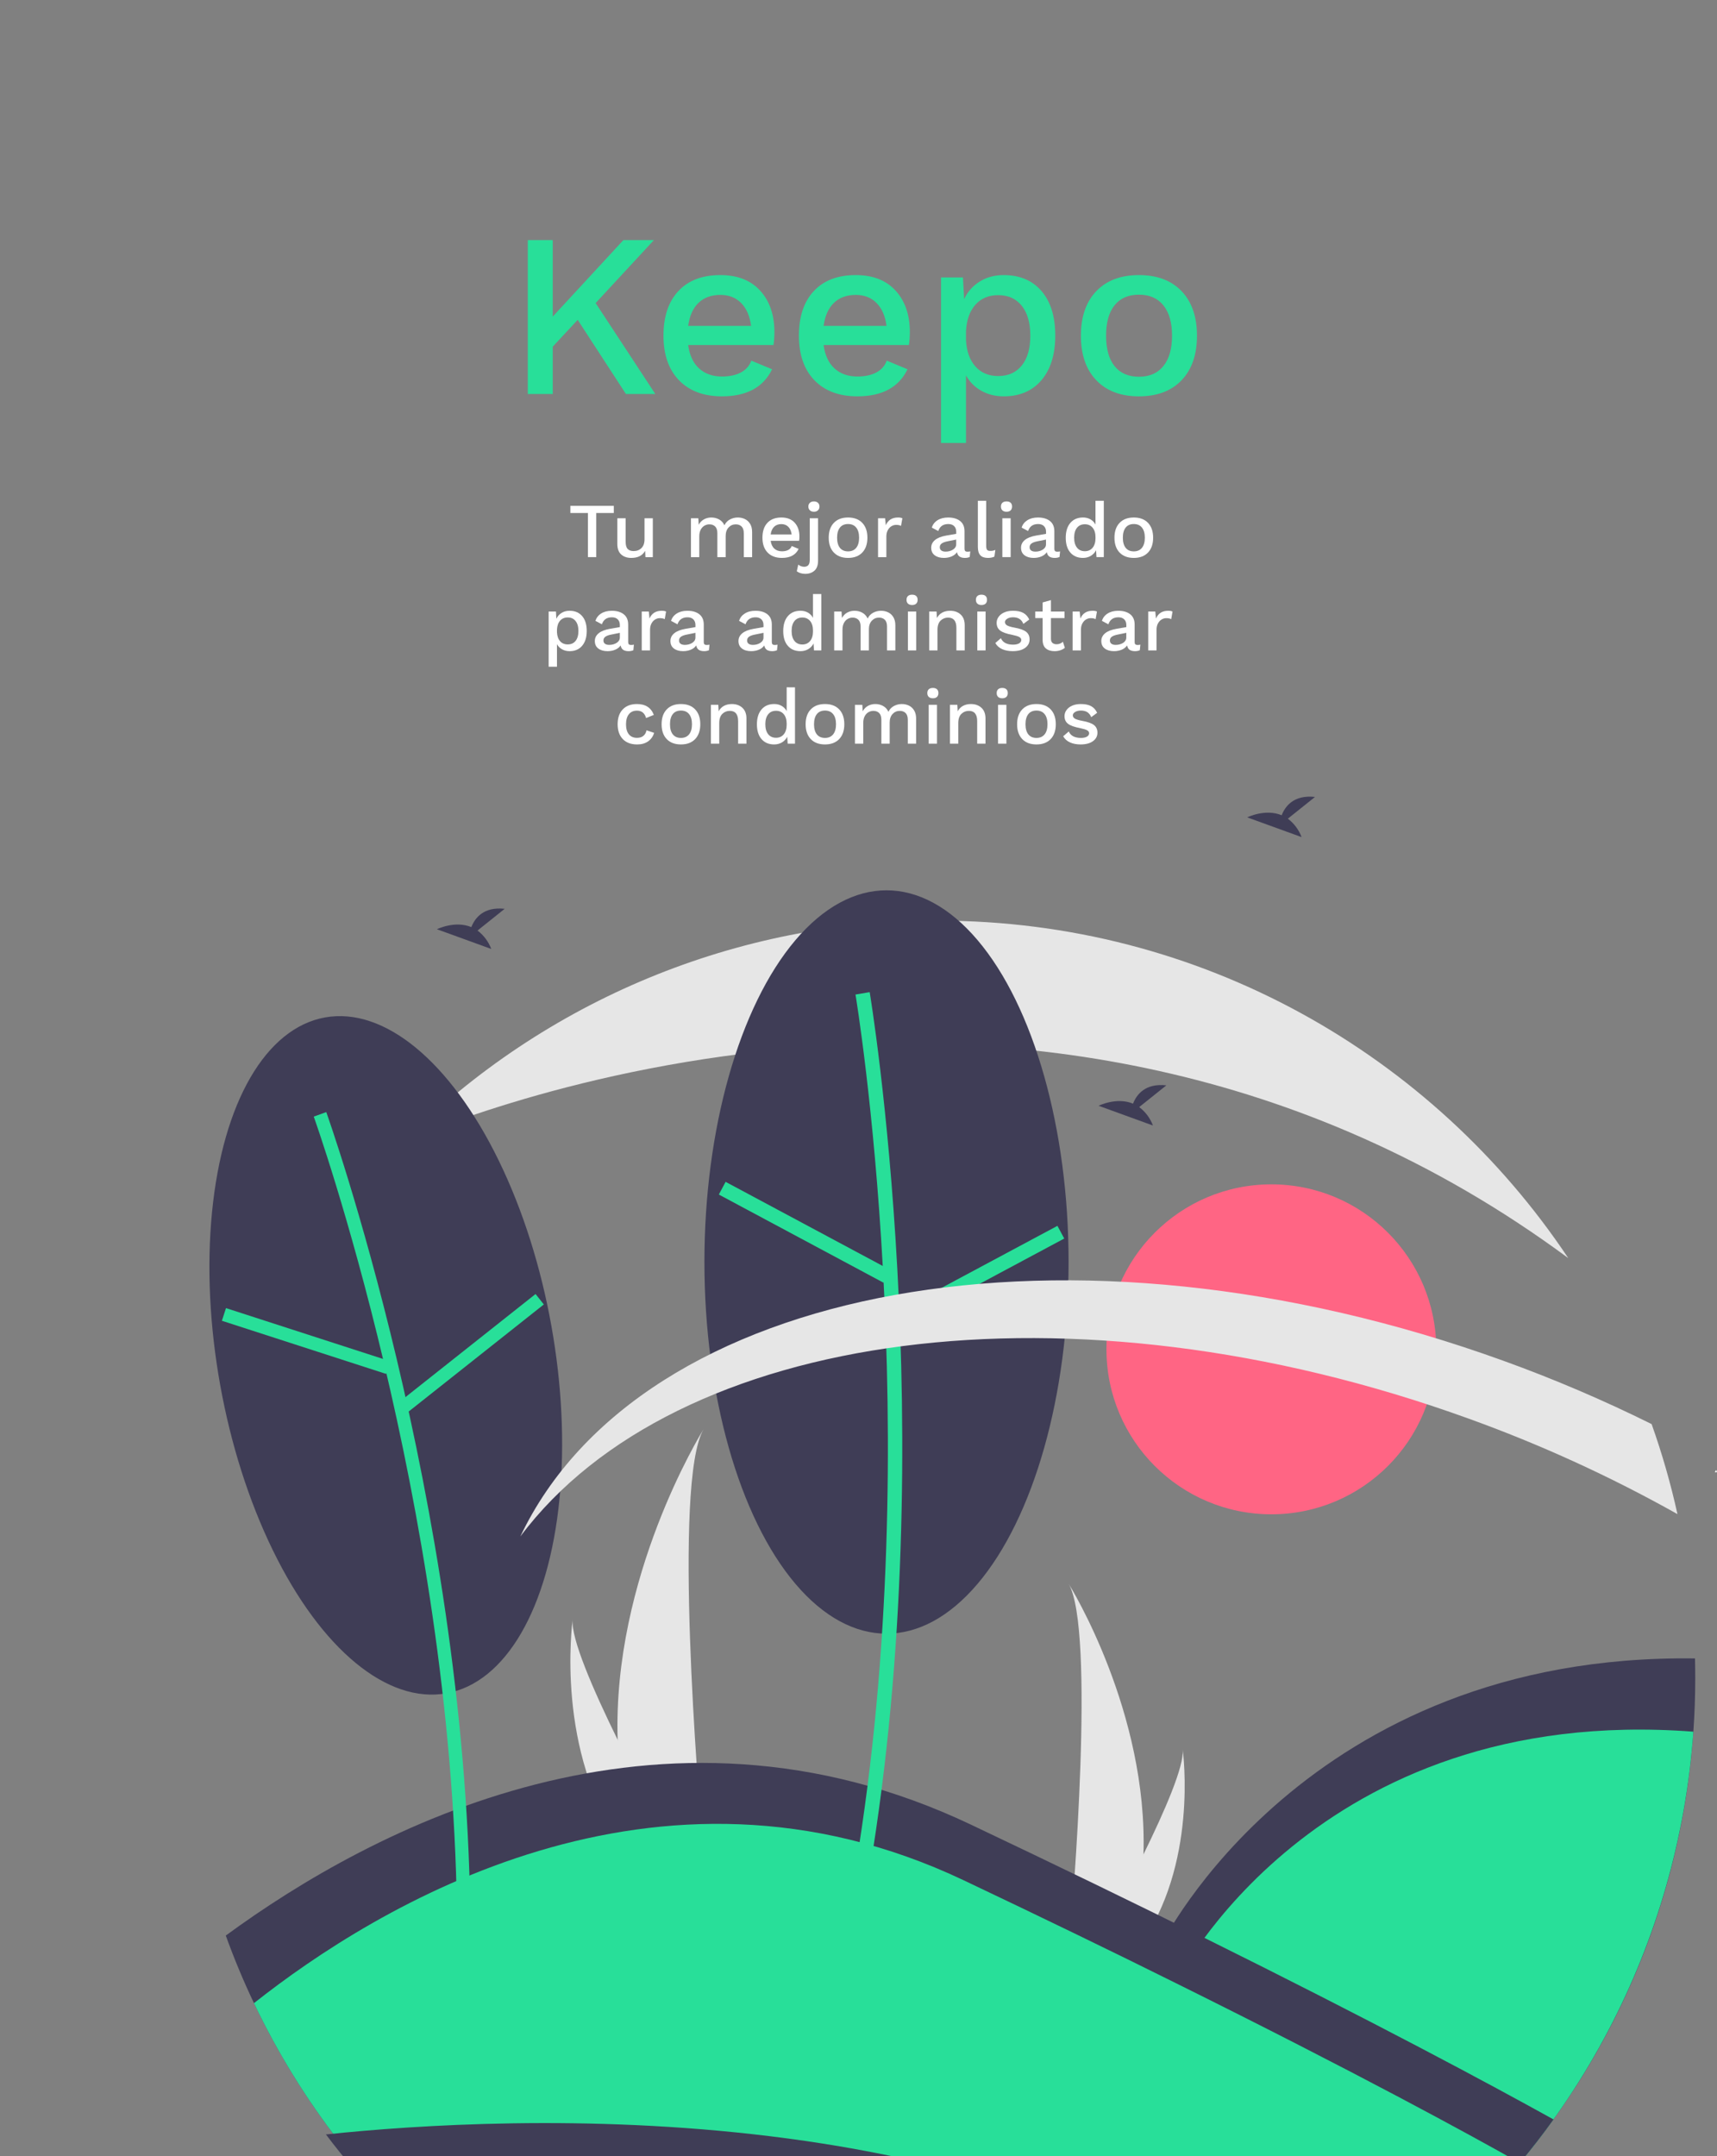 <?xml version="1.0" encoding="utf-8"?>
<!-- Generator: Adobe Illustrator 15.0.0, SVG Export Plug-In . SVG Version: 6.00 Build 0)  -->
<!DOCTYPE svg PUBLIC "-//W3C//DTD SVG 1.1//EN" "http://www.w3.org/Graphics/SVG/1.1/DTD/svg11.dtd">
<svg version="1.1" id="a1f75fc3-9e42-4fc1-bde4-b430080f0daf"
	 xmlns="http://www.w3.org/2000/svg" xmlns:xlink="http://www.w3.org/1999/xlink" x="0px" y="0px" width="442px" height="554.867px"
	 viewBox="2 0 442 554.867" enable-background="new 2 0 442 554.867" xml:space="preserve">
<rect x="2" y="0" width="442" height="554.867" fill="#808080" stroke="none"/>
<circle fill="#FF6584" cx="329.28" cy="347.219" r="42.452"/>
<path fill="#FFFFFF" d="M443.727,378.871c0.095-0.02,0.164-0.082,0.273-0.066c-0.049-0.184-0.11-0.362-0.188-0.537
	c-0.133,0.185-0.271,0.372-0.394,0.537L443.727,378.871z"/>
<path fill="#E6E6E6" d="M161.001,447.693c0.248,9.262,1.8,18.442,4.607,27.271c0.063,0.204,0.133,0.405,0.199,0.611h17.198
	c-0.019-0.185-0.037-0.39-0.056-0.611c-1.147-13.185-7.76-93.419,0.146-107.141C182.406,368.936,159.667,405.807,161.001,447.693z"
	/>
<path fill="#E6E6E6" d="M162.291,474.965c0.144,0.204,0.294,0.407,0.446,0.611h12.9c-0.099-0.175-0.212-0.379-0.343-0.611
	c-2.132-3.847-8.44-15.35-14.296-27.271c-6.293-12.813-12.066-26.111-11.581-30.925
	C149.271,417.854,144.915,450.947,162.291,474.965z"/>
<path fill="#E6E6E6" d="M296.356,477.171c-0.217,8.073-1.567,16.076-4.019,23.772c-0.056,0.179-0.114,0.354-0.171,0.532h-14.994
	c0.016-0.159,0.032-0.339,0.049-0.532c1-11.493,6.765-81.443-0.128-93.405C277.694,408.509,297.52,440.651,296.356,477.171z"/>
<path fill="#E6E6E6" d="M295.231,500.945c-0.125,0.178-0.254,0.358-0.389,0.533h-11.245c0.084-0.152,0.183-0.329,0.296-0.533
	c1.859-3.354,7.36-13.379,12.465-23.772c5.486-11.171,10.521-22.768,10.097-26.965C306.585,451.154,310.381,480.006,295.231,500.945
	z"/>
<path fill="#3F3D56" d="M124.923,239.457l6.993-5.593c-5.433-0.598-7.664,2.364-8.578,4.708c-4.243-1.762-8.862,0.548-8.862,0.548
	l13.989,5.079C127.76,242.312,126.53,240.669,124.923,239.457z"/>
<path fill="#3F3D56" d="M333.522,210.67l6.991-5.592c-5.432-0.6-7.665,2.363-8.579,4.708c-4.242-1.762-8.862,0.547-8.862,0.547
	l13.989,5.079C336.356,213.527,335.129,211.882,333.522,210.67z"/>
<path fill="#3F3D56" d="M438.399,431.823c0,4.633-0.161,9.229-0.484,13.788c-2.49,35.959-14.959,70.513-36.006,99.776
	c-2.75,3.839-5.64,7.569-8.662,11.193c-7.839,9.401-16.542,18.047-25.996,25.823l-41.44-24.317l-24.776-57.828
	c0,0,36.968-74.852,137.301-73.496C438.373,428.445,438.396,430.13,438.399,431.823z"/>
<path fill="#28DF99" d="M437.914,445.61c-3.854,54.327-30.261,104.563-72.823,138.547l-38.499-22.589l-21.974-51.286
	C304.618,510.28,340.224,438.19,437.914,445.61z"/>
<path fill="#3F3D56" d="M401.908,545.389c-2.75,3.838-5.64,7.568-8.662,11.192c-20.271,24.354-46.178,43.405-75.467,55.496
	c-5.933,2.447-12.004,4.603-18.212,6.47c-44.843,11.928-92.349,8.91-135.322-8.59c-42.5-18.973-76.848-52.47-96.867-94.487
	c-2.689-5.655-5.109-11.455-7.257-17.397c37.47-27.448,111.305-66.758,191.778-28.562c22.26,10.564,42.136,20.196,59.627,28.891
	C355.911,520.402,385.454,536.265,401.908,545.389z"/>
<path fill="#28DF99" d="M393.244,556.581c-69.017,82.714-192.015,93.815-274.724,24.801c-21.603-18.024-39.05-40.513-51.145-65.913
	c31.294-24.748,103.473-69.22,182.683-31.629c20.373,9.668,38.558,18.479,54.56,26.438
	C351.266,533.4,380.001,549.113,393.244,556.581z"/>
<path fill="#3F3D56" d="M336.011,602.326c-6.554,3.635-13.308,6.889-20.23,9.751c-23.564,9.713-48.81,14.694-74.296,14.664
	c-61.14-0.024-118.729-28.711-155.585-77.489C132.448,544.343,261.129,537.723,336.011,602.326z"/>
<path fill="#28DF99" d="M315.778,612.079c-74.806,30.759-160.83,12.181-216.273-46.709
	C116.437,562.883,249.375,545.801,315.778,612.079z"/>
<path fill="#E6E6E6" d="M405.705,323.734v0.006c-139.181-102.905-298.64-30.477-299.872-29.918v-0.008
	c36.503-36.498,86.028-56.975,137.651-56.908C311.147,236.907,370.757,271.389,405.705,323.734z"/>
<ellipse transform="matrix(-0.177 -0.984 0.984 -0.177 -223.8 510.173)" fill="#3F3D56" cx="101.315" cy="348.619" rx="88.374" ry="43.312"/>
<path fill="#28DF99" d="M123.048,491.706c-1.396-105.521-36.702-204.546-37.059-205.534l-3.221,1.162
	c0.354,0.98,35.467,99.488,36.855,204.418L123.048,491.706z"/>
<rect x="79.286" y="322.947" transform="matrix(-0.308 0.952 -0.952 -0.308 434.337 374.284)" fill="#28DF99" width="3.422" height="44.429"/>
<rect x="101.349" y="346.435" transform="matrix(-0.784 0.621 -0.621 -0.784 436.586 544.34)" fill="#28DF99" width="44.428" height="3.424"/>
<ellipse fill="#3F3D56" cx="230.208" cy="324.745" rx="46.873" ry="95.644"/>
<path fill="#28DF99" d="M225.879,481.298c18.773-112.64,0.189-224.872,0-225.991l-3.653,0.618c0.189,1.114,18.668,112.757,0,224.767
	L225.879,481.298z"/>
<rect x="207.404" y="293.099" transform="matrix(-0.472 0.882 -0.882 -0.472 587.598 282.223)" fill="#28DF99" width="3.704" height="48.07"/>
<rect x="229.97" y="326.646" transform="matrix(-0.882 0.472 -0.472 -0.882 632.971 498.266)" fill="#28DF99" width="48.08" height="3.705"/>
<path fill="#E6E6E6" d="M433.818,389.622c-17.198-9.654-35.167-17.871-53.722-24.562c-102.595-37.123-204.326-22.815-244.146,30.312
	c30.988-65.088,141.565-85.555,253.151-45.177c12.987,4.694,25.697,10.124,38.068,16.263
	C429.865,374.035,432.086,381.771,433.818,389.622z"/>
<path fill="#3F3D56" d="M295.259,284.885l6.992-5.593c-5.433-0.601-7.666,2.361-8.579,4.708c-4.243-1.763-8.861,0.547-8.861,0.547
	l13.988,5.081C298.094,287.741,296.865,286.096,295.259,284.885z"/>
<path fill="#28DF99" d="M150.711,82.307l-6.42,6.9v12.18h-6.42v-39.6h6.42v19.68l18.18-19.68h7.86l-15,16.199l15.359,23.4h-7.562
	L150.711,82.307z"/>
<path fill="#28DF99" d="M201.112,88.787h-21.961c0.358,2.64,1.3,4.649,2.818,6.029c1.521,1.38,3.48,2.07,5.88,2.07
	c1.959,0,3.593-0.35,4.893-1.05c1.299-0.699,2.188-1.71,2.67-3.03l5.34,2.22c-2.241,4.641-6.54,6.96-12.9,6.96
	c-4.72,0-8.409-1.38-11.067-4.14c-2.661-2.76-3.99-6.579-3.99-11.46c0-4.92,1.278-8.75,3.84-11.49
	c2.561-2.739,6.159-4.109,10.8-4.109c4.4,0,7.82,1.34,10.263,4.02c2.438,2.681,3.657,6.24,3.657,10.68
	C201.352,86.647,201.271,87.747,201.112,88.787z M181.821,77.927c-1.42,1.36-2.312,3.34-2.67,5.94h16.198
	c-0.317-2.521-1.17-4.479-2.55-5.881c-1.38-1.399-3.17-2.1-5.37-2.1C185.111,75.887,183.241,76.567,181.821,77.927z"/>
<path fill="#28DF99" d="M235.972,88.787h-21.96c0.36,2.64,1.299,4.649,2.82,6.029c1.52,1.38,3.479,2.07,5.88,2.07
	c1.96,0,3.59-0.35,4.89-1.05c1.303-0.699,2.19-1.71,2.671-3.03l5.343,2.22c-2.241,4.641-6.54,6.96-12.9,6.96
	c-4.72,0-8.41-1.38-11.07-4.14c-2.659-2.76-3.987-6.579-3.987-11.46c0-4.92,1.276-8.75,3.84-11.49
	c2.559-2.739,6.159-4.109,10.8-4.109c4.399,0,7.819,1.34,10.261,4.02c2.439,2.681,3.659,6.24,3.659,10.68
	C236.211,86.647,236.13,87.747,235.972,88.787z M216.681,77.927c-1.42,1.36-2.31,3.34-2.67,5.94h16.2
	c-0.32-2.521-1.17-4.479-2.55-5.881c-1.38-1.399-3.17-2.1-5.37-2.1C219.971,75.887,218.101,76.567,216.681,77.927z"/>
<path fill="#28DF99" d="M270.11,74.896c2.357,2.74,3.541,6.551,3.541,11.431s-1.184,8.71-3.541,11.489
	c-2.359,2.781-5.603,4.17-9.722,4.17c-2.157,0-4.091-0.479-5.791-1.439c-1.698-0.96-3.01-2.28-3.93-3.96v17.399h-6.42v-42.6h5.641
	l0.302,5.58c0.88-1.88,2.211-3.38,3.987-4.5c1.779-1.119,3.853-1.68,6.211-1.68C264.511,70.787,267.751,72.157,270.11,74.896z
	 M265.041,94.037c1.46-1.82,2.19-4.37,2.19-7.65c0-3.279-0.73-5.84-2.19-7.68s-3.49-2.761-6.09-2.761c-2.44,0-4.394,0.82-5.854,2.46
	c-1.461,1.641-2.27,3.921-2.43,6.841v2.279c0.16,2.88,0.969,5.141,2.43,6.78c1.46,1.641,3.41,2.46,5.854,2.46
	C261.551,96.767,263.581,95.857,265.041,94.037z"/>
<path fill="#28DF99" d="M306.171,74.927c2.64,2.76,3.96,6.58,3.96,11.46c0,4.881-1.32,8.7-3.96,11.46
	c-2.641,2.76-6.301,4.14-10.98,4.14c-4.679,0-8.34-1.38-10.979-4.14c-2.639-2.76-3.96-6.579-3.96-11.46c0-4.88,1.32-8.7,3.96-11.46
	c2.64-2.76,6.3-4.14,10.979-4.14C299.87,70.787,303.53,72.167,306.171,74.927z M288.921,78.557c-1.461,1.82-2.189,4.431-2.189,7.83
	c0,3.4,0.729,6.011,2.189,7.83c1.459,1.82,3.549,2.729,6.27,2.729c2.724,0,4.82-0.919,6.304-2.76c1.479-1.839,2.22-4.439,2.22-7.8
	c0-3.361-0.741-5.96-2.22-7.8c-1.48-1.84-3.58-2.76-6.304-2.76C292.47,75.826,290.38,76.737,288.921,78.557z"/>
<path fill="#FFFFFF" d="M160.011,132.007h-4.52v11.36h-2.141v-11.36h-4.521v-1.84h11.18L160.011,132.007L160.011,132.007z"/>
<path fill="#FFFFFF" d="M170.052,133.367v10h-1.9l-0.08-1.62c-0.68,1.213-1.864,1.82-3.56,1.82c-1.079,0-1.95-0.297-2.61-0.89
	c-0.657-0.593-0.987-1.503-0.987-2.729v-6.58h2.14v6.02c0,0.88,0.176,1.503,0.521,1.87c0.346,0.367,0.859,0.55,1.54,0.55
	c0.812,0,1.48-0.256,2.01-0.77c0.524-0.513,0.79-1.27,0.79-2.27v-5.4L170.052,133.367L170.052,133.367z"/>
<path fill="#FFFFFF" d="M193.772,133.577c0.562,0.273,1.008,0.69,1.342,1.25c0.333,0.56,0.5,1.247,0.5,2.06v6.48h-2.143v-6.14
	c0-0.787-0.187-1.366-0.56-1.74c-0.374-0.373-0.874-0.56-1.5-0.56c-0.733,0-1.353,0.267-1.853,0.8c-0.5,0.534-0.75,1.267-0.75,2.2
	v5.44h-2.14v-6.14c0-0.787-0.188-1.366-0.56-1.74c-0.374-0.373-0.874-0.56-1.5-0.56c-0.43,0-0.843,0.11-1.24,0.33
	c-0.4,0.22-0.729,0.563-0.98,1.03c-0.253,0.467-0.38,1.054-0.38,1.76v5.32h-2.14v-10h1.898l0.102,1.66
	c0.333-0.613,0.787-1.077,1.357-1.39c0.573-0.312,1.2-0.47,1.883-0.47c0.744,0,1.423,0.17,2.027,0.51
	c0.606,0.34,1.059,0.837,1.353,1.49c0.307-0.653,0.774-1.15,1.407-1.49c0.636-0.34,1.312-0.51,2.03-0.51
	C192.598,133.167,193.211,133.304,193.772,133.577z"/>
<path fill="#FFFFFF" d="M207.711,139.167h-7.32c0.12,0.88,0.436,1.55,0.94,2.01s1.16,0.69,1.96,0.69c0.653,0,1.196-0.117,1.63-0.35
	c0.433-0.233,0.73-0.57,0.89-1.01l1.78,0.74c-0.747,1.547-2.18,2.32-4.3,2.32c-1.574,0-2.804-0.46-3.69-1.38
	c-0.886-0.92-1.33-2.193-1.33-3.82c0-1.64,0.429-2.917,1.28-3.83c0.854-0.913,2.054-1.37,3.603-1.37c1.467,0,2.604,0.447,3.42,1.34
	c0.812,0.893,1.22,2.08,1.22,3.56C207.792,138.454,207.765,138.821,207.711,139.167z M201.281,135.547
	c-0.476,0.453-0.771,1.113-0.893,1.98h5.4c-0.107-0.84-0.392-1.493-0.853-1.96c-0.459-0.467-1.057-0.7-1.789-0.7
	C202.378,134.867,201.754,135.094,201.281,135.547z"/>
<path fill="#FFFFFF" d="M212.591,144.247c0,1.187-0.31,2.053-0.93,2.6c-0.62,0.546-1.403,0.82-2.353,0.82
	c-0.864,0-1.6-0.22-2.197-0.66l0.38-1.72c0.453,0.373,0.967,0.56,1.54,0.56c0.453,0,0.803-0.14,1.05-0.42
	c0.247-0.28,0.37-0.74,0.37-1.38v-10.68h2.14V144.247z M212.561,129.387c0.263,0.24,0.393,0.562,0.393,0.96s-0.13,0.724-0.393,0.97
	c-0.26,0.247-0.604,0.37-1.027,0.37c-0.44,0-0.79-0.123-1.052-0.37c-0.261-0.247-0.391-0.57-0.391-0.97s0.13-0.72,0.391-0.96
	c0.262-0.24,0.609-0.36,1.052-0.36C211.958,129.027,212.301,129.147,212.561,129.387z"/>
<path fill="#FFFFFF" d="M223.971,134.547c0.88,0.92,1.32,2.193,1.32,3.82s-0.44,2.9-1.32,3.82s-2.1,1.38-3.66,1.38
	c-1.56,0-2.777-0.46-3.657-1.38c-0.883-0.92-1.32-2.193-1.32-3.82c0-1.626,0.438-2.9,1.32-3.82c0.88-0.92,2.1-1.38,3.657-1.38
	C221.871,133.167,223.091,133.627,223.971,134.547z M218.221,135.757c-0.487,0.607-0.729,1.477-0.729,2.61
	c0,1.133,0.241,2.003,0.729,2.61c0.488,0.607,1.186,0.91,2.089,0.91c0.907,0,1.607-0.307,2.104-0.92
	c0.494-0.613,0.739-1.479,0.739-2.6s-0.246-1.986-0.739-2.6c-0.493-0.613-1.193-0.92-2.104-0.92
	C219.404,134.847,218.708,135.15,218.221,135.757z"/>
<path fill="#FFFFFF" d="M234.291,133.367l-0.34,1.96c-0.31-0.173-0.729-0.26-1.261-0.26c-0.429,0-0.829,0.113-1.209,0.34
	c-0.383,0.227-0.693,0.567-0.94,1.02c-0.247,0.454-0.37,1-0.37,1.64v5.3h-2.14v-10h1.817l0.183,1.8c0.56-1.333,1.61-2,3.159-2
	C233.657,133.167,234.024,133.234,234.291,133.367z"/>
<path fill="#FFFFFF" d="M251.771,141.887l-0.14,1.44c-0.36,0.16-0.772,0.24-1.24,0.24c-0.57,0-1.027-0.114-1.37-0.34
	c-0.34-0.226-0.562-0.606-0.67-1.14c-0.307,0.467-0.76,0.83-1.357,1.09c-0.603,0.26-1.273,0.39-2.021,0.39
	c-0.974,0-1.76-0.227-2.357-0.68c-0.603-0.453-0.899-1.1-0.899-1.938c0-0.787,0.326-1.45,0.979-1.99
	c0.65-0.54,1.627-0.923,2.92-1.15l2.54-0.44v-0.54c0-0.613-0.183-1.097-0.54-1.45c-0.36-0.353-0.86-0.53-1.5-0.53
	c-1.32,0-2.183,0.6-2.58,1.8l-1.66-0.88c0.24-0.8,0.729-1.433,1.471-1.9c0.739-0.467,1.649-0.7,2.729-0.7
	c1.293,0,2.317,0.3,3.08,0.9c0.76,0.6,1.14,1.48,1.14,2.64v4.52c0,0.253,0.057,0.44,0.171,0.56c0.112,0.12,0.303,0.18,0.569,0.18
	C251.323,141.967,251.57,141.94,251.771,141.887z M247.33,141.427c0.547-0.347,0.819-0.807,0.819-1.38v-1.2l-2.182,0.44
	c-0.69,0.133-1.207,0.32-1.54,0.56c-0.334,0.24-0.5,0.56-0.5,0.96c0,0.374,0.13,0.657,0.393,0.85c0.26,0.193,0.63,0.29,1.107,0.29
	C246.149,141.947,246.783,141.774,247.33,141.427z"/>
<path fill="#FFFFFF" d="M255.87,140.447c0,0.493,0.073,0.837,0.22,1.03c0.147,0.193,0.42,0.29,0.82,0.29
	c0.253,0,0.47-0.017,0.646-0.05c0.184-0.033,0.403-0.103,0.67-0.21l-0.236,1.72c-0.454,0.227-1.007,0.34-1.66,0.34
	c-0.896,0-1.55-0.227-1.97-0.68c-0.422-0.453-0.634-1.167-0.634-2.14v-11.88h2.144V140.447L255.87,140.447z"/>
<path fill="#FFFFFF" d="M260.05,131.337c-0.253-0.233-0.38-0.563-0.38-0.99c0-0.427,0.127-0.753,0.38-0.98
	c0.254-0.227,0.606-0.34,1.062-0.34c0.45,0,0.803,0.113,1.05,0.34c0.246,0.227,0.37,0.553,0.37,0.98c0,0.427-0.124,0.757-0.37,0.99
	c-0.247,0.233-0.6,0.35-1.05,0.35C260.656,131.687,260.304,131.571,260.05,131.337z M262.17,143.367h-2.14v-10h2.14V143.367z"/>
<path fill="#FFFFFF" d="M274.89,141.887l-0.14,1.44c-0.36,0.16-0.773,0.24-1.24,0.24c-0.573,0-1.03-0.114-1.37-0.34
	s-0.562-0.606-0.67-1.14c-0.307,0.467-0.76,0.83-1.357,1.09c-0.603,0.26-1.273,0.39-2.021,0.39c-0.974,0-1.76-0.227-2.359-0.68
	c-0.601-0.453-0.897-1.1-0.897-1.938c0-0.787,0.326-1.45,0.979-1.99c0.653-0.54,1.628-0.923,2.921-1.15l2.541-0.44v-0.54
	c0-0.613-0.182-1.097-0.541-1.45c-0.358-0.353-0.858-0.53-1.5-0.53c-1.318,0-2.181,0.6-2.578,1.8l-1.66-0.88
	c0.238-0.8,0.729-1.433,1.471-1.9c0.739-0.467,1.649-0.7,2.729-0.7c1.293,0,2.317,0.3,3.079,0.9c0.761,0.6,1.141,1.48,1.141,2.64
	v4.52c0,0.253,0.057,0.44,0.171,0.56c0.112,0.12,0.303,0.18,0.569,0.18C274.442,141.967,274.69,141.94,274.89,141.887z
	 M270.449,141.427c0.547-0.347,0.817-0.807,0.817-1.38v-1.2l-2.18,0.44c-0.693,0.133-1.207,0.32-1.54,0.56
	c-0.334,0.24-0.5,0.56-0.5,0.96c0,0.374,0.13,0.657,0.391,0.85c0.262,0.193,0.632,0.29,1.109,0.29
	C269.27,141.947,269.902,141.774,270.449,141.427z"/>
<path fill="#FFFFFF" d="M286.149,128.867v14.5h-1.883l-0.117-1.78c-0.293,0.6-0.736,1.08-1.33,1.44
	c-0.597,0.36-1.271,0.54-2.03,0.54c-1.373,0-2.456-0.457-3.25-1.37c-0.793-0.913-1.189-2.183-1.189-3.812
	c0-1.626,0.396-2.903,1.189-3.83c0.794-0.926,1.877-1.39,3.25-1.39c0.733,0,1.381,0.164,1.938,0.49
	c0.562,0.326,0.986,0.77,1.28,1.33v-6.12L286.149,128.867L286.149,128.867z M283.27,140.947c0.493-0.6,0.74-1.42,0.74-2.46v-0.24
	c0-1.04-0.247-1.856-0.74-2.45c-0.49-0.594-1.157-0.89-2-0.89c-0.864,0-1.544,0.303-2.027,0.91c-0.486,0.606-0.729,1.457-0.729,2.55
	c0,1.093,0.243,1.947,0.729,2.56c0.483,0.613,1.163,0.92,2.027,0.92C282.108,141.847,282.776,141.547,283.27,140.947z"/>
<path fill="#FFFFFF" d="M297.529,134.547c0.88,0.92,1.317,2.193,1.317,3.82s-0.438,2.9-1.317,3.82s-2.103,1.38-3.66,1.38
	c-1.562,0-2.779-0.46-3.659-1.38c-0.881-0.92-1.32-2.193-1.32-3.82c0-1.626,0.439-2.9,1.32-3.82c0.88-0.92,2.1-1.38,3.659-1.38
	C295.43,133.167,296.649,133.627,297.529,134.547z M291.779,135.757c-0.486,0.607-0.729,1.477-0.729,2.61
	c0,1.133,0.243,2.003,0.729,2.61c0.484,0.607,1.184,0.91,2.09,0.91c0.907,0,1.604-0.307,2.101-0.92c0.494-0.613,0.74-1.479,0.74-2.6
	s-0.247-1.986-0.74-2.6c-0.493-0.613-1.19-0.92-2.101-0.92C292.963,134.847,292.267,135.15,291.779,135.757z"/>
<path fill="#FFFFFF" d="M151.86,158.537c0.787,0.914,1.181,2.184,1.181,3.81c0,1.627-0.394,2.903-1.181,3.83
	c-0.785,0.927-1.866,1.39-3.239,1.39c-0.72,0-1.363-0.16-1.931-0.48c-0.566-0.32-1.002-0.76-1.312-1.32v5.8h-2.142v-14.2h1.882
	l0.1,1.86c0.294-0.626,0.736-1.126,1.33-1.5c0.595-0.373,1.283-0.56,2.07-0.56C149.995,157.167,151.075,157.624,151.86,158.537z
	 M150.171,164.917c0.486-0.606,0.73-1.457,0.73-2.55c0-1.093-0.244-1.947-0.73-2.56c-0.486-0.613-1.163-0.92-2.029-0.92
	c-0.812,0-1.464,0.273-1.951,0.82c-0.484,0.547-0.756,1.307-0.81,2.28v0.76c0.054,0.96,0.323,1.713,0.81,2.26
	c0.487,0.547,1.14,0.82,1.951,0.82C149.008,165.827,149.685,165.524,150.171,164.917z"/>
<path fill="#FFFFFF" d="M165.182,165.887l-0.14,1.44c-0.36,0.16-0.773,0.24-1.24,0.24c-0.574,0-1.029-0.114-1.37-0.34
	c-0.34-0.226-0.562-0.606-0.67-1.14c-0.307,0.467-0.76,0.83-1.36,1.09c-0.6,0.26-1.271,0.39-2.02,0.39
	c-0.974,0-1.76-0.227-2.359-0.68c-0.601-0.453-0.898-1.1-0.898-1.938c0-0.787,0.327-1.45,0.979-1.99
	c0.652-0.54,1.625-0.923,2.92-1.15l2.539-0.44v-0.54c0-0.613-0.18-1.097-0.539-1.45c-0.358-0.353-0.858-0.53-1.5-0.53
	c-1.318,0-2.181,0.6-2.58,1.8l-1.658-0.88c0.238-0.8,0.729-1.433,1.47-1.9c0.74-0.467,1.647-0.7,2.729-0.7
	c1.293,0,2.319,0.3,3.08,0.9c0.762,0.6,1.142,1.48,1.142,2.64v4.52c0,0.253,0.057,0.44,0.17,0.56c0.112,0.12,0.303,0.18,0.569,0.18
	C164.735,165.967,164.981,165.94,165.182,165.887z M160.742,165.427c0.546-0.347,0.819-0.807,0.819-1.38v-1.2l-2.182,0.44
	c-0.691,0.133-1.207,0.32-1.54,0.56c-0.333,0.24-0.5,0.56-0.5,0.96c0,0.374,0.13,0.657,0.392,0.85
	c0.261,0.193,0.631,0.29,1.108,0.29C159.562,165.947,160.194,165.774,160.742,165.427z"/>
<path fill="#FFFFFF" d="M173.461,157.367l-0.34,1.96c-0.308-0.173-0.728-0.26-1.261-0.26c-0.426,0-0.83,0.113-1.209,0.34
	c-0.381,0.227-0.693,0.567-0.94,1.02c-0.247,0.454-0.37,1-0.37,1.64v5.3h-2.14v-10h1.819l0.181,1.8c0.56-1.333,1.612-2,3.159-2
	C172.828,157.167,173.194,157.234,173.461,157.367z"/>
<path fill="#FFFFFF" d="M184.642,165.887l-0.14,1.44c-0.36,0.16-0.773,0.24-1.24,0.24c-0.574,0-1.03-0.114-1.37-0.34
	s-0.562-0.606-0.67-1.14c-0.307,0.467-0.76,0.83-1.359,1.09c-0.601,0.26-1.271,0.39-2.021,0.39c-0.974,0-1.76-0.227-2.36-0.68
	c-0.6-0.453-0.897-1.1-0.897-1.938c0-0.787,0.327-1.45,0.979-1.99s1.627-0.923,2.92-1.15l2.541-0.44v-0.54
	c0-0.613-0.182-1.097-0.541-1.45c-0.358-0.353-0.858-0.53-1.5-0.53c-1.318,0-2.181,0.6-2.58,1.8l-1.658-0.88
	c0.238-0.8,0.729-1.433,1.47-1.9c0.74-0.467,1.649-0.7,2.729-0.7c1.293,0,2.32,0.3,3.08,0.9c0.761,0.6,1.141,1.48,1.141,2.64v4.52
	c0,0.253,0.057,0.44,0.17,0.56s0.303,0.18,0.57,0.18C184.195,165.967,184.44,165.94,184.642,165.887z M180.202,165.427
	c0.546-0.347,0.82-0.807,0.82-1.38v-1.2l-2.183,0.44c-0.692,0.133-1.207,0.32-1.54,0.56c-0.333,0.24-0.5,0.56-0.5,0.96
	c0,0.374,0.132,0.657,0.393,0.85c0.26,0.193,0.629,0.29,1.107,0.29C179.022,165.947,179.655,165.774,180.202,165.427z"/>
<path fill="#FFFFFF" d="M202.162,165.887l-0.143,1.44c-0.357,0.16-0.771,0.24-1.237,0.24c-0.574,0-1.03-0.114-1.37-0.34
	s-0.563-0.606-0.67-1.14c-0.31,0.467-0.761,0.83-1.36,1.09c-0.6,0.26-1.273,0.39-2.02,0.39c-0.977,0-1.763-0.227-2.36-0.68
	c-0.6-0.453-0.9-1.1-0.9-1.938c0-0.787,0.327-1.45,0.98-1.99s1.626-0.923,2.92-1.15l2.54-0.44v-0.54c0-0.613-0.18-1.097-0.54-1.45
	s-0.86-0.53-1.5-0.53c-1.32,0-2.18,0.6-2.58,1.8l-1.66-0.88c0.24-0.8,0.73-1.433,1.473-1.9c0.737-0.467,1.647-0.7,2.729-0.7
	c1.293,0,2.32,0.3,3.08,0.9s1.14,1.48,1.14,2.64v4.52c0,0.253,0.06,0.44,0.172,0.56c0.111,0.12,0.304,0.18,0.568,0.18
	C201.715,165.967,201.961,165.94,202.162,165.887z M197.722,165.427c0.546-0.347,0.82-0.807,0.82-1.38v-1.2l-2.18,0.44
	c-0.694,0.133-1.207,0.32-1.54,0.56c-0.333,0.24-0.5,0.56-0.5,0.96c0,0.374,0.13,0.657,0.39,0.85c0.26,0.193,0.63,0.29,1.11,0.29
	C196.542,165.947,197.175,165.774,197.722,165.427z"/>
<path fill="#FFFFFF" d="M213.422,152.867v14.5h-1.88l-0.12-1.78c-0.293,0.6-0.737,1.08-1.33,1.44s-1.27,0.54-2.03,0.54
	c-1.373,0-2.457-0.457-3.25-1.37c-0.793-0.913-1.188-2.183-1.188-3.812c0-1.626,0.396-2.903,1.188-3.83
	c0.793-0.926,1.877-1.39,3.25-1.39c0.733,0,1.383,0.164,1.94,0.49c0.56,0.326,0.986,0.77,1.28,1.33v-6.12L213.422,152.867
	L213.422,152.867z M210.542,164.947c0.493-0.6,0.74-1.42,0.74-2.46v-0.24c0-1.04-0.247-1.856-0.74-2.45
	c-0.494-0.593-1.16-0.89-2-0.89c-0.867,0-1.543,0.303-2.03,0.91c-0.487,0.606-0.729,1.457-0.729,2.55
	c0,1.093,0.241,1.947,0.729,2.56c0.487,0.613,1.164,0.92,2.03,0.92C209.382,165.847,210.048,165.547,210.542,164.947z"/>
<path fill="#FFFFFF" d="M230.642,157.577c0.562,0.273,1.008,0.69,1.344,1.25c0.33,0.56,0.5,1.247,0.5,2.06v6.48h-2.144v-6.14
	c0-0.787-0.187-1.366-0.56-1.74c-0.374-0.373-0.874-0.56-1.5-0.56c-0.733,0-1.354,0.267-1.854,0.8c-0.5,0.534-0.75,1.267-0.75,2.2
	v5.44h-2.14v-6.14c0-0.787-0.188-1.366-0.562-1.74c-0.375-0.373-0.875-0.56-1.5-0.56c-0.429,0-0.842,0.11-1.238,0.33
	c-0.4,0.22-0.729,0.563-0.98,1.03c-0.253,0.467-0.38,1.054-0.38,1.76v5.32h-2.14v-10h1.897l0.103,1.66
	c0.333-0.613,0.785-1.077,1.356-1.39c0.573-0.312,1.2-0.47,1.882-0.47c0.745,0,1.424,0.17,2.028,0.51
	c0.606,0.34,1.058,0.837,1.353,1.49c0.308-0.653,0.774-1.15,1.408-1.49c0.635-0.34,1.312-0.51,2.029-0.51
	C229.469,157.167,230.082,157.304,230.642,157.577z"/>
<path fill="#FFFFFF" d="M235.741,155.337c-0.253-0.233-0.38-0.563-0.38-0.99c0-0.427,0.127-0.753,0.38-0.98
	c0.254-0.227,0.604-0.34,1.061-0.34c0.453,0,0.803,0.113,1.05,0.34c0.246,0.227,0.37,0.553,0.37,0.98c0,0.427-0.124,0.757-0.37,0.99
	c-0.247,0.233-0.597,0.35-1.05,0.35C236.348,155.687,235.995,155.571,235.741,155.337z M237.861,167.367h-2.143v-10h2.143V167.367z"
	/>
<path fill="#FFFFFF" d="M249.291,158.127c0.7,0.64,1.05,1.56,1.05,2.76v6.48h-2.14v-5.8c0-1.76-0.714-2.64-2.144-2.64
	c-0.746,0-1.387,0.257-1.92,0.771c-0.533,0.513-0.8,1.303-0.8,2.37v5.3h-2.14v-10h1.896l0.104,1.66
	c0.333-0.627,0.793-1.093,1.38-1.4c0.587-0.306,1.253-0.46,2-0.46C247.688,157.167,248.591,157.487,249.291,158.127z"/>
<path fill="#FFFFFF" d="M253.601,155.337c-0.253-0.233-0.38-0.563-0.38-0.99c0-0.427,0.127-0.753,0.38-0.98
	c0.254-0.227,0.606-0.34,1.062-0.34c0.453,0,0.803,0.113,1.05,0.34c0.246,0.227,0.37,0.553,0.37,0.98c0,0.427-0.124,0.757-0.37,0.99
	c-0.247,0.233-0.597,0.35-1.05,0.35C254.207,155.687,253.854,155.571,253.601,155.337z M255.721,167.367h-2.14v-10h2.14V167.367z"/>
<path fill="#FFFFFF" d="M259.99,167.047c-0.78-0.347-1.37-0.874-1.771-1.58l1.439-1.24c0.253,0.574,0.646,0.994,1.181,1.26
	c0.532,0.267,1.173,0.4,1.92,0.4c0.682,0,1.206-0.11,1.58-0.33c0.373-0.22,0.561-0.51,0.561-0.87c0-0.32-0.175-0.576-0.521-0.77
	c-0.348-0.193-0.947-0.376-1.801-0.55c-1.479-0.28-2.521-0.653-3.12-1.12c-0.6-0.466-0.899-1.126-0.899-1.98
	c0-0.546,0.166-1.057,0.5-1.53c0.333-0.473,0.816-0.853,1.45-1.14c0.633-0.287,1.383-0.43,2.25-0.43c1.106,0,1.993,0.184,2.659,0.55
	c0.667,0.367,1.181,0.938,1.54,1.71l-1.521,1.12c-0.237-0.587-0.574-1.017-1.01-1.29c-0.434-0.273-0.98-0.41-1.647-0.41
	c-0.603,0-1.1,0.124-1.49,0.37c-0.396,0.246-0.59,0.53-0.59,0.85c0,0.36,0.177,0.646,0.528,0.86c0.354,0.214,0.995,0.407,1.932,0.58
	c1.413,0.253,2.413,0.613,3,1.08s0.88,1.12,0.88,1.96c0,0.893-0.387,1.62-1.159,2.18c-0.771,0.56-1.841,0.84-3.2,0.84
	C261.667,167.567,260.771,167.394,259.99,167.047z"/>
<path fill="#FFFFFF" d="M276.12,166.707c-0.319,0.267-0.71,0.477-1.17,0.63c-0.46,0.153-0.957,0.23-1.489,0.23
	c-0.921,0-1.657-0.23-2.211-0.69c-0.553-0.46-0.836-1.176-0.851-2.15v-5.68H268.5v-1.68h1.899v-2.34l2.141-0.6v2.94h3.5v1.68h-3.5
	v5.32c0,0.48,0.131,0.837,0.391,1.07s0.616,0.35,1.069,0.35c0.613,0,1.153-0.213,1.62-0.64L276.12,166.707z"/>
<path fill="#FFFFFF" d="M284.38,157.367l-0.34,1.96c-0.307-0.173-0.727-0.26-1.26-0.26c-0.43,0-0.83,0.113-1.21,0.34
	c-0.38,0.227-0.693,0.567-0.94,1.02c-0.247,0.454-0.37,1-0.37,1.64v5.3h-2.14v-10h1.82l0.18,1.8c0.56-1.333,1.613-2,3.16-2
	C283.746,157.167,284.113,157.234,284.38,157.367z"/>
<path fill="#FFFFFF" d="M295.56,165.887l-0.14,1.44c-0.36,0.16-0.773,0.24-1.24,0.24c-0.573,0-1.03-0.114-1.37-0.34
	s-0.562-0.606-0.67-1.14c-0.307,0.467-0.76,0.83-1.357,1.09c-0.603,0.26-1.273,0.39-2.021,0.39c-0.974,0-1.76-0.227-2.357-0.68
	c-0.603-0.453-0.899-1.1-0.899-1.938c0-0.787,0.326-1.45,0.979-1.99c0.651-0.54,1.627-0.923,2.921-1.15l2.54-0.44v-0.54
	c0-0.613-0.183-1.097-0.54-1.45c-0.36-0.353-0.86-0.53-1.5-0.53c-1.32,0-2.183,0.6-2.58,1.8l-1.66-0.88
	c0.24-0.8,0.729-1.433,1.471-1.9c0.739-0.467,1.649-0.7,2.729-0.7c1.293,0,2.317,0.3,3.08,0.9c0.76,0.6,1.14,1.48,1.14,2.64v4.52
	c0,0.253,0.057,0.44,0.171,0.56c0.112,0.12,0.303,0.18,0.569,0.18C295.112,165.967,295.358,165.94,295.56,165.887z M291.119,165.427
	c0.547-0.347,0.817-0.807,0.817-1.38v-1.2l-2.18,0.44c-0.691,0.133-1.207,0.32-1.54,0.56c-0.334,0.24-0.5,0.56-0.5,0.96
	c0,0.374,0.13,0.657,0.392,0.85c0.261,0.193,0.631,0.29,1.108,0.29C289.94,165.947,290.572,165.774,291.119,165.427z"/>
<path fill="#FFFFFF" d="M303.839,157.367l-0.34,1.96c-0.307-0.173-0.727-0.26-1.26-0.26c-0.43,0-0.83,0.113-1.21,0.34
	c-0.38,0.227-0.693,0.567-0.94,1.02c-0.247,0.454-0.37,1-0.37,1.64v5.3h-2.14v-10h1.82l0.18,1.8c0.56-1.333,1.613-2,3.16-2
	C303.205,157.167,303.572,157.234,303.839,157.367z"/>
<path fill="#FFFFFF" d="M170.312,183.967l-2,0.8c-0.347-1.267-1.127-1.9-2.34-1.9c-0.894,0-1.587,0.307-2.08,0.92
	c-0.494,0.613-0.74,1.48-0.74,2.6c0,1.12,0.246,1.98,0.74,2.58c0.493,0.6,1.188,0.9,2.08,0.9c0.68,0,1.227-0.167,1.641-0.5
	c0.412-0.333,0.688-0.813,0.82-1.44l1.959,0.66c-0.293,0.933-0.812,1.663-1.56,2.19s-1.687,0.79-2.82,0.79
	c-1.573,0-2.804-0.46-3.69-1.38c-0.885-0.92-1.327-2.193-1.327-3.82c0-1.626,0.438-2.9,1.317-3.82c0.881-0.92,2.103-1.38,3.66-1.38
	C168.158,181.167,169.604,182.101,170.312,183.967z"/>
<path fill="#FFFFFF" d="M180.952,182.547c0.88,0.92,1.32,2.193,1.32,3.82s-0.44,2.9-1.32,3.82c-0.881,0.92-2.1,1.38-3.66,1.38
	s-2.78-0.46-3.66-1.38s-1.32-2.193-1.32-3.82c0-1.626,0.44-2.9,1.32-3.82s2.1-1.38,3.66-1.38S180.071,181.627,180.952,182.547z
	 M175.202,183.757c-0.487,0.607-0.73,1.477-0.73,2.61c0,1.133,0.243,2.003,0.73,2.61c0.486,0.607,1.183,0.91,2.09,0.91
	c0.906,0,1.605-0.307,2.1-0.92c0.493-0.613,0.74-1.479,0.74-2.6s-0.247-1.986-0.74-2.6c-0.494-0.613-1.19-0.92-2.1-0.92
	S175.688,183.15,175.202,183.757z"/>
<path fill="#FFFFFF" d="M193.101,182.127c0.7,0.64,1.053,1.56,1.053,2.76v6.48h-2.143v-5.8c0-1.76-0.713-2.64-2.14-2.64
	c-0.747,0-1.388,0.257-1.92,0.771c-0.534,0.513-0.8,1.303-0.8,2.37v5.3h-2.143v-10h1.9l0.1,1.66c0.333-0.627,0.793-1.093,1.38-1.4
	c0.586-0.306,1.253-0.46,2-0.46C191.498,181.167,192.401,181.487,193.101,182.127z"/>
<path fill="#FFFFFF" d="M206.651,176.867v14.5h-1.883l-0.117-1.78c-0.293,0.6-0.737,1.08-1.33,1.44
	c-0.596,0.36-1.271,0.54-2.03,0.54c-1.374,0-2.457-0.457-3.25-1.37c-0.793-0.913-1.19-2.183-1.19-3.812
	c0-1.626,0.396-2.903,1.19-3.83c0.793-0.926,1.876-1.39,3.25-1.39c0.733,0,1.38,0.164,1.94,0.49c0.56,0.326,0.983,0.77,1.277,1.33
	v-6.12L206.651,176.867L206.651,176.867z M203.771,188.947c0.493-0.6,0.74-1.42,0.74-2.46v-0.24c0-1.04-0.247-1.856-0.74-2.45
	c-0.491-0.593-1.157-0.89-2-0.89c-0.864,0-1.543,0.303-2.027,0.91c-0.487,0.606-0.73,1.457-0.73,2.55c0,1.093,0.243,1.947,0.73,2.56
	c0.484,0.613,1.164,0.92,2.027,0.92C202.611,189.847,203.277,189.547,203.771,188.947z"/>
<path fill="#FFFFFF" d="M218.031,182.547c0.88,0.92,1.316,2.193,1.316,3.82s-0.438,2.9-1.316,3.82s-2.103,1.38-3.66,1.38
	c-1.562,0-2.78-0.46-3.66-1.38s-1.32-2.193-1.32-3.82c0-1.626,0.44-2.9,1.32-3.82s2.1-1.38,3.66-1.38
	C215.931,181.167,217.151,181.627,218.031,182.547z M212.281,183.757c-0.487,0.607-0.73,1.477-0.73,2.61
	c0,1.133,0.243,2.003,0.73,2.61c0.483,0.607,1.183,0.91,2.09,0.91s1.604-0.307,2.1-0.92c0.493-0.613,0.74-1.479,0.74-2.6
	s-0.247-1.986-0.74-2.6c-0.494-0.613-1.19-0.92-2.1-0.92S212.768,183.15,212.281,183.757z"/>
<path fill="#FFFFFF" d="M235.99,181.577c0.561,0.273,1.007,0.69,1.341,1.25c0.333,0.56,0.5,1.247,0.5,2.06v6.48h-2.141v-6.14
	c0-0.787-0.188-1.366-0.562-1.74c-0.374-0.373-0.874-0.56-1.5-0.56c-0.73,0-1.351,0.267-1.851,0.8c-0.5,0.534-0.75,1.267-0.75,2.2
	v5.44h-2.143v-6.14c0-0.787-0.187-1.366-0.56-1.74c-0.374-0.373-0.874-0.56-1.5-0.56c-0.429,0-0.842,0.11-1.24,0.33
	c-0.4,0.22-0.727,0.563-0.98,1.03c-0.252,0.467-0.38,1.054-0.38,1.76v5.32h-2.14v-10h1.898l0.102,1.66
	c0.333-0.613,0.786-1.077,1.359-1.39c0.57-0.312,1.197-0.47,1.881-0.47c0.746,0,1.423,0.17,2.028,0.51
	c0.604,0.34,1.058,0.837,1.352,1.49c0.307-0.653,0.776-1.15,1.41-1.49c0.633-0.34,1.31-0.51,2.026-0.51
	C234.817,181.167,235.431,181.304,235.99,181.577z"/>
<path fill="#FFFFFF" d="M241.09,179.337c-0.253-0.233-0.38-0.563-0.38-0.99c0-0.427,0.127-0.753,0.38-0.98
	c0.254-0.227,0.606-0.34,1.062-0.34c0.45,0,0.803,0.113,1.05,0.34c0.246,0.227,0.37,0.553,0.37,0.98c0,0.427-0.124,0.757-0.37,0.99
	c-0.247,0.233-0.6,0.35-1.05,0.35C241.696,179.687,241.344,179.571,241.09,179.337z M243.21,191.367h-2.14v-10h2.14V191.367z"/>
<path fill="#FFFFFF" d="M254.64,182.127c0.7,0.64,1.051,1.56,1.051,2.76v6.48h-2.141v-5.8c0-1.76-0.714-2.64-2.141-2.64
	c-0.746,0-1.39,0.257-1.92,0.771c-0.533,0.513-0.803,1.303-0.803,2.37v5.3h-2.14v-10h1.899l0.101,1.66
	c0.333-0.627,0.793-1.093,1.38-1.4c0.587-0.306,1.253-0.46,2-0.46C253.036,181.167,253.94,181.487,254.64,182.127z"/>
<path fill="#FFFFFF" d="M258.949,179.337c-0.253-0.233-0.38-0.563-0.38-0.99c0-0.427,0.127-0.753,0.38-0.98
	c0.254-0.227,0.604-0.34,1.061-0.34c0.453,0,0.804,0.113,1.05,0.34c0.246,0.227,0.37,0.553,0.37,0.98c0,0.427-0.124,0.757-0.37,0.99
	c-0.247,0.233-0.597,0.35-1.05,0.35C259.556,179.687,259.203,179.571,258.949,179.337z M261.069,191.367h-2.143v-10h2.143V191.367z"
	/>
<path fill="#FFFFFF" d="M272.469,182.547c0.88,0.92,1.32,2.193,1.32,3.82s-0.44,2.9-1.32,3.82s-2.1,1.38-3.66,1.38
	c-1.56,0-2.776-0.46-3.659-1.38c-0.881-0.92-1.317-2.193-1.317-3.82c0-1.626,0.438-2.9,1.317-3.82c0.883-0.92,2.103-1.38,3.659-1.38
	C270.369,181.167,271.589,181.627,272.469,182.547z M266.719,183.757c-0.483,0.607-0.729,1.477-0.729,2.61
	c0,1.133,0.243,2.003,0.729,2.61c0.487,0.607,1.187,0.91,2.09,0.91c0.907,0,1.607-0.307,2.104-0.92
	c0.494-0.613,0.737-1.479,0.737-2.6s-0.244-1.986-0.737-2.6c-0.493-0.613-1.193-0.92-2.104-0.92
	C267.902,182.847,267.206,183.15,266.719,183.757z"/>
<path fill="#FFFFFF" d="M277.459,191.047c-0.78-0.347-1.37-0.874-1.771-1.58l1.439-1.24c0.253,0.574,0.646,0.994,1.181,1.26
	c0.532,0.267,1.174,0.4,1.92,0.4c0.683,0,1.206-0.11,1.58-0.33c0.373-0.22,0.562-0.51,0.562-0.87c0-0.32-0.174-0.576-0.521-0.77
	c-0.348-0.193-0.944-0.376-1.801-0.55c-1.479-0.28-2.52-0.653-3.12-1.12c-0.6-0.466-0.896-1.126-0.896-1.98
	c0-0.546,0.166-1.057,0.5-1.53c0.333-0.473,0.813-0.853,1.448-1.14c0.635-0.287,1.385-0.43,2.25-0.43
	c1.105,0,1.992,0.184,2.658,0.55c0.667,0.367,1.184,0.938,1.54,1.71l-1.52,1.12c-0.24-0.587-0.577-1.017-1.013-1.29
	c-0.434-0.273-0.98-0.41-1.647-0.41c-0.603,0-1.097,0.124-1.49,0.37c-0.393,0.246-0.59,0.53-0.59,0.85c0,0.36,0.177,0.646,0.53,0.86
	c0.353,0.214,0.996,0.407,1.93,0.58c1.413,0.253,2.413,0.613,3,1.08s0.88,1.12,0.88,1.96c0,0.893-0.387,1.62-1.159,2.18
	c-0.771,0.56-1.841,0.84-3.197,0.84C279.136,191.567,278.239,191.394,277.459,191.047z"/>
</svg>

